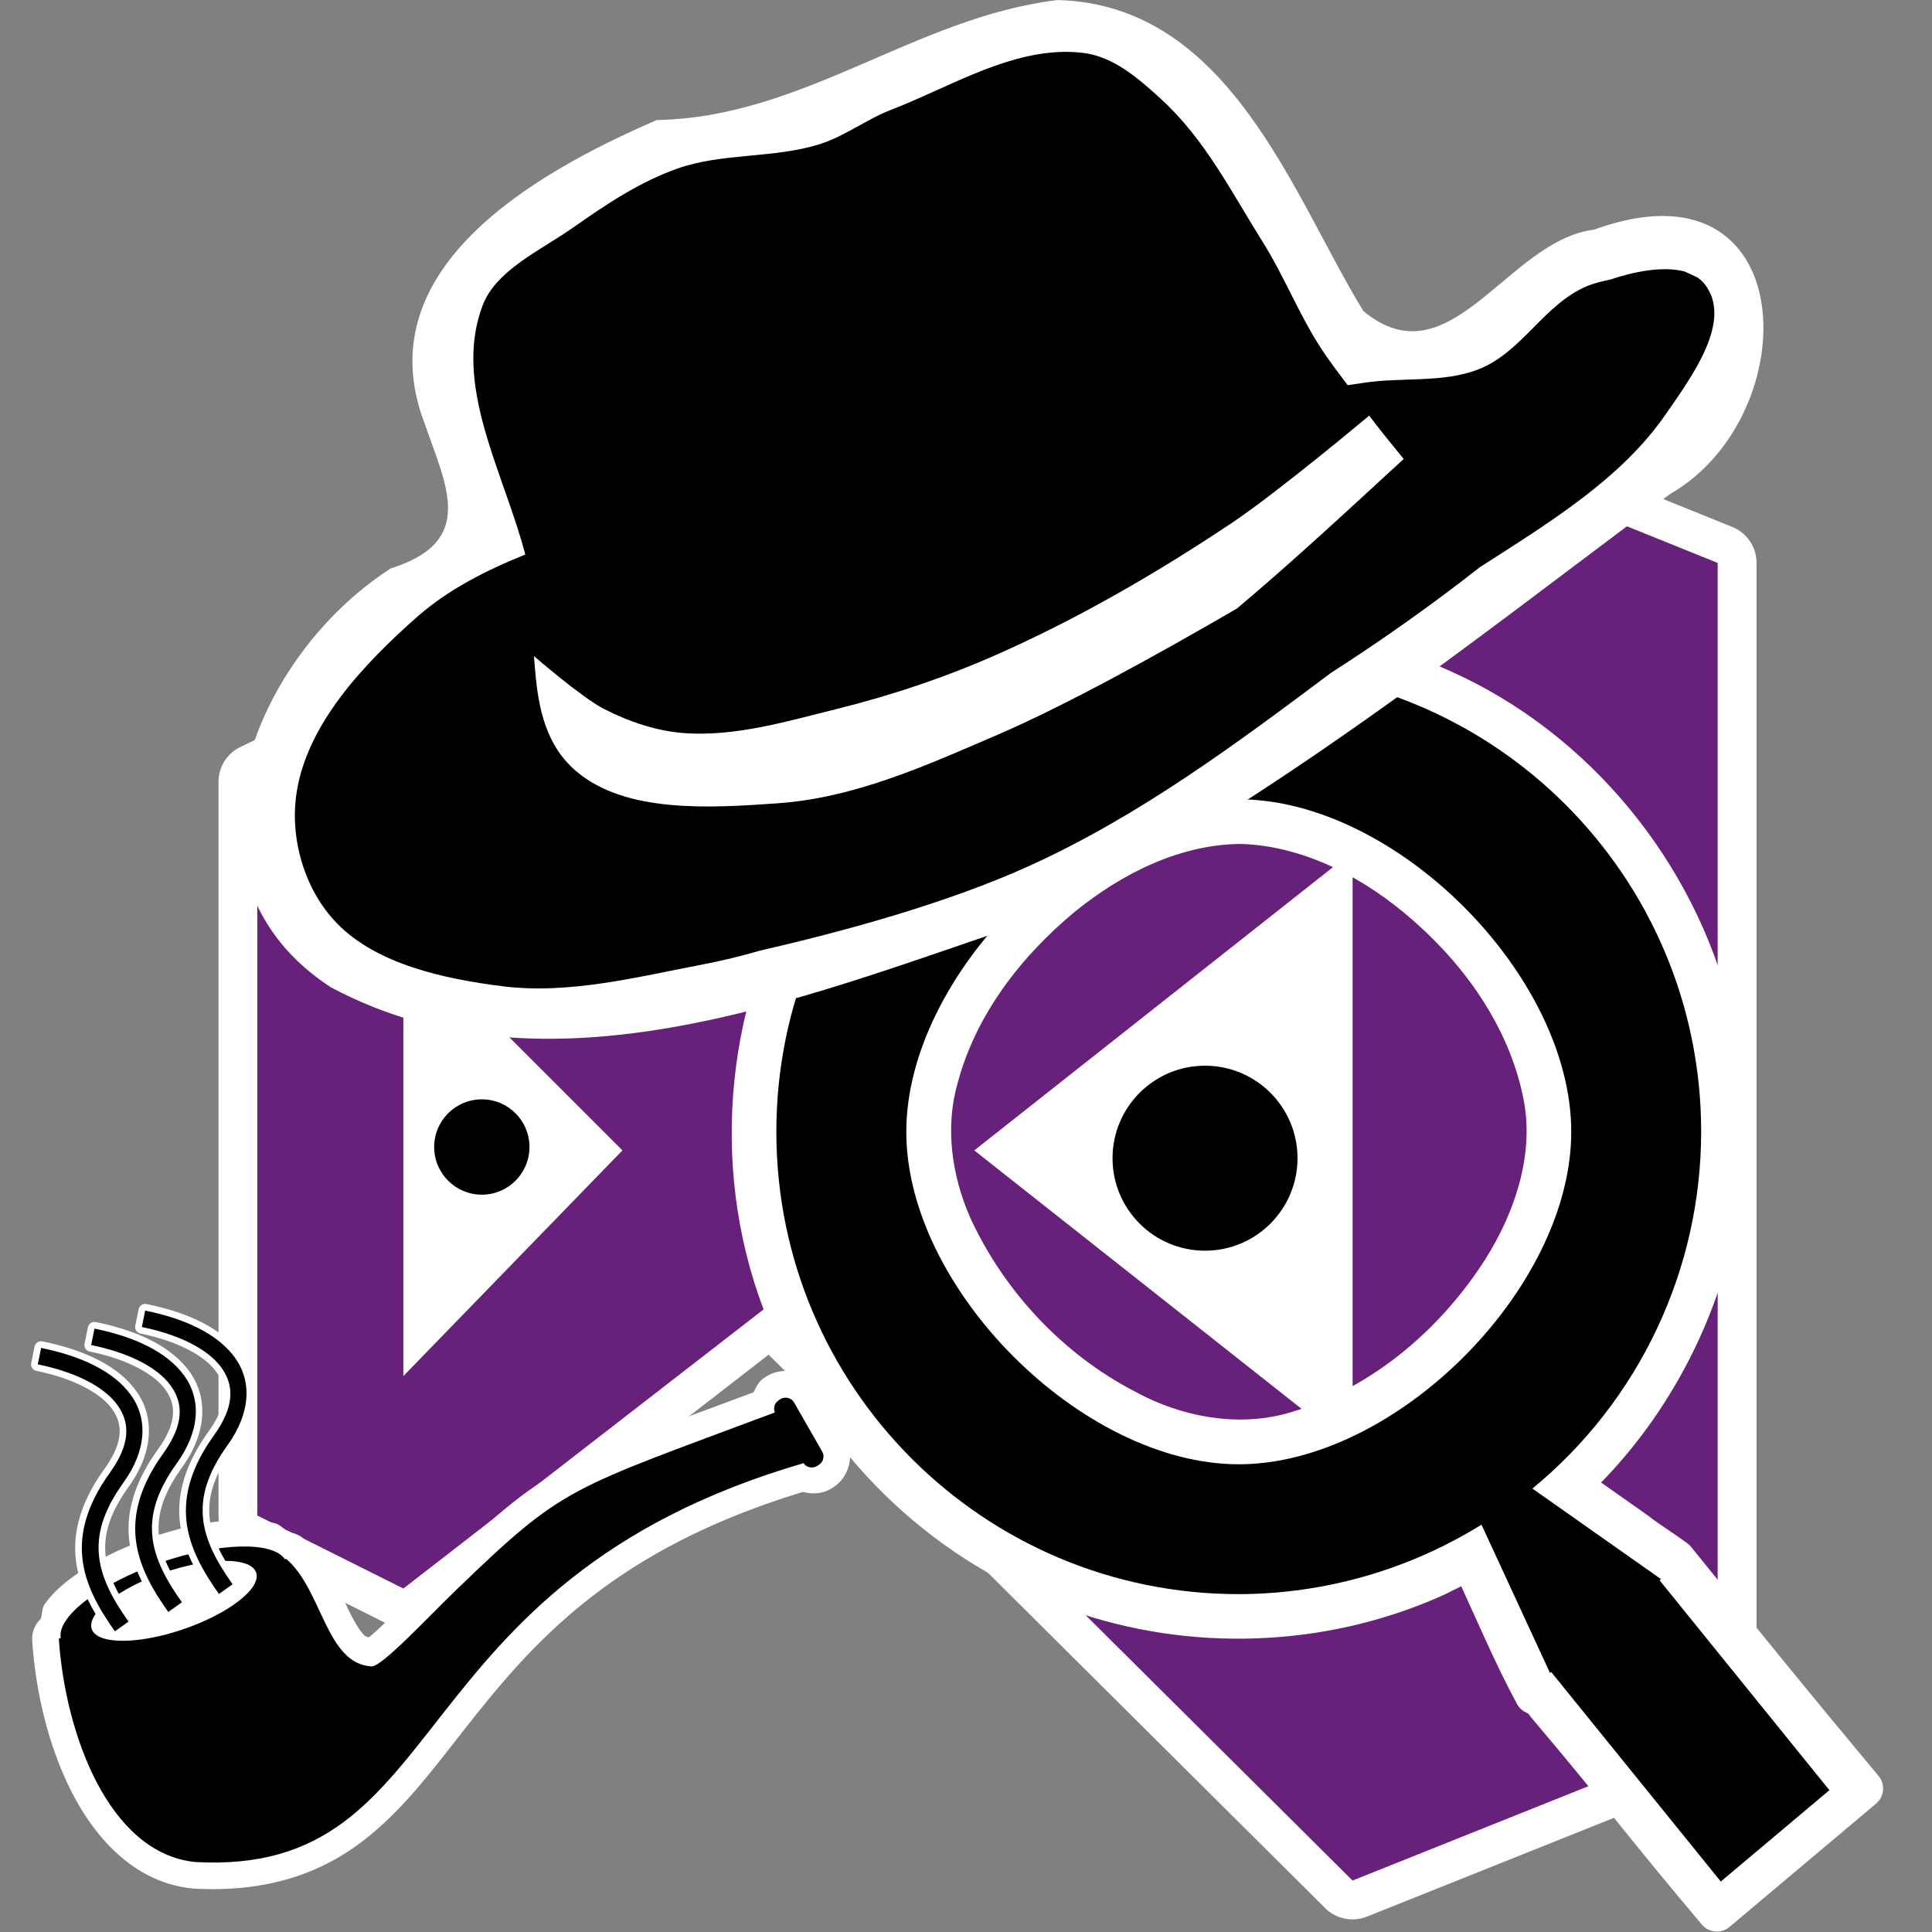 <?xml version="1.0" encoding="UTF-8" standalone="no"?>
<svg
   xmlns:dc="http://purl.org/dc/elements/1.1/"
   xmlns:cc="http://creativecommons.org/ns#"
   xmlns:rdf="http://www.w3.org/1999/02/22-rdf-syntax-ns#"
   xmlns:svg="http://www.w3.org/2000/svg"
   xmlns="http://www.w3.org/2000/svg"
   xmlns:sodipodi="http://sodipodi.sourceforge.net/DTD/sodipodi-0.dtd"
   xmlns:inkscape="http://www.inkscape.org/namespaces/inkscape"
   version="1.1"
   x="0px"
   y="0px"
   width="64"
   height="64"
   viewBox="0 0 64 64"
   enable-background="new 0 0 214 36"
   xml:space="preserve"
   id="svg4800"
   inkscape:version="0.91 r13725"
   sodipodi:docname="icon.svg"
   inkscape:export-filename="C:\Development\SolutionInspector\media\icon.png"
   inkscape:export-xdpi="90"
   inkscape:export-ydpi="90"><rect x="0" y="0" width="64" height="64" fill="#808080" stroke="none"/><defs
     id="defs4834" /><sodipodi:namedview
     pagecolor="#ffffff"
     bordercolor="#666666"
     borderopacity="1"
     objecttolerance="10"
     gridtolerance="10"
     guidetolerance="10"
     inkscape:pageopacity="0"
     inkscape:pageshadow="2"
     inkscape:window-width="2048"
     inkscape:window-height="1099"
     id="namedview4832"
     showgrid="false"
     inkscape:zoom="4"
     inkscape:cx="101.18799"
     inkscape:cy="25.304074"
     inkscape:window-x="-8"
     inkscape:window-y="-4"
     inkscape:window-maximized="1"
     inkscape:current-layer="svg4800"
     showguides="true" /><polygon
     transform="translate(-4.224,-14.237)"
     points="-86.8,-94.6 -86.8,-94.6 -86.8,-94.6 "
     id="polygon12" /><g
     id="g4220"
     transform="translate(-60.83,53.93)"><path
       id="path4848-4"
       d="m 180.584,-0.493 8.897,3.592 0,28.815 -8.98,3.593 -14.285,-14.204 -9.061,7.021 -3.592,-1.796 0,-18.042 3.592,-1.714 9.061,7.102 14.368,-14.367 z m -23.429,12.653 0,10.939 5.388,-5.551 -5.388,-5.388 z m 14.041,5.388 9.306,7.348 0,-14.696 -9.306,7.348 z"
       style="fill:#68217a;stroke:none"
       inkscape:connector-curvature="0" /><circle
       r="2.275"
       cy="18.128"
       cx="176.969"
       id="path4840-8"
       style="fill:#000000;stroke:none;stroke-width:10;stroke-miterlimit:4;stroke-dasharray:none" /><circle
       style="fill:#000000;stroke:none;stroke-width:10;stroke-miterlimit:4;stroke-dasharray:none"
       id="circle4842-6"
       cx="159.182"
       cy="17.852"
       r="1.172" /><circle
       r="9.474"
       cy="17.3"
       cx="177.521"
       id="path4844-4"
       style="fill:#b3b3b3;fill-opacity:0.265;stroke:none;stroke-width:0.2;stroke-miterlimit:4;stroke-dasharray:none" /><path
       id="path6077-5"
       d="m 177.831,7.554 a 9.917,9.917 0 0 0 -9.918,9.92 9.917,9.917 0 0 0 9.918,9.916 9.917,9.917 0 0 0 5.205,-1.49 l 1.777,2.873 1.658,-1.398 -2.342,-2.248 a 9.917,9.917 0 0 0 3.619,-7.652 9.917,9.917 0 0 0 -9.918,-9.92 z m 0,1.385 a 8.534,8.534 0 0 1 8.533,8.535 8.534,8.534 0 0 1 -8.533,8.533 8.534,8.534 0 0 1 -8.533,-8.533 8.534,8.534 0 0 1 8.533,-8.535 z"
       style="opacity:1;fill:#666666;fill-opacity:1;stroke:none;stroke-width:0.156;stroke-miterlimit:4;stroke-dasharray:none"
       inkscape:connector-curvature="0" /><g
       style="stroke:none"
       id="g5457-9"
       transform="matrix(0.156,0,0,0.143,194.424,3.626)"><title
         id="title5459-8">Layer 1</title><path
         style="fill:#7f3f00;stroke:none"
         inkscape:connector-curvature="0"
         d="m -227.769,1.562 c -7.929,3.355 -15.916,7.577 -21.991,13.971 -8.615,9.068 -17.311,20.223 -19.006,33.015 -1.125,8.493 1.13,18.353 6.428,24.798 6.212,7.559 16.693,10.353 26.017,11.747 10.564,1.579 21.33,-1.786 31.765,-4.154 4.998,-1.134 9.947,-2.68 14.66,-4.789 26.916,-12.047 52.809,-27.083 76.969,-44.569 16.864,-12.205 32.786,-26.143 46.967,-41.765 6.837,-7.532 15.07,-14.834 18.145,-24.798 1.422,-4.608 -0.361,-14.55 -0.361,-14.55 0,0 -11.862,0.232 -17.104,2.803 -6.824,3.348 -10.249,12.387 -17.104,15.662 -5.626,2.688 -12.257,1.464 -18.326,2.611 -42.713,8.072 -86.73,12.956 -127.059,30.018 z"
         id="path4026-3" /><path
         style="fill:#7f3f00;stroke:none"
         inkscape:connector-curvature="0"
         d="m -224.292,44.7 c 7.803,8.011 21.177,7.008 31.964,6.082 12.165,-1.045 23.56,-7.266 34.556,-12.921 24.202,-12.445 68.247,-45.765 68.247,-45.765 0,0 -12.407,-17.383 -17.61,-26.764 -3.599,-6.489 -5.888,-13.729 -9.348,-20.304 -4.882,-9.278 -9.078,-19.336 -16.059,-26.929 -3.439,-3.74 -7.408,-7.991 -12.272,-8.685 -10.524,-1.5 -20.486,6.208 -30.236,10.696 -3.905,1.797 -7.225,4.937 -11.231,6.46 -7.182,2.731 -15.371,1.619 -22.461,4.614 -6.017,2.543 -11.323,6.807 -16.414,11.075 -5.221,4.377 -12.226,8.042 -14.332,14.766 -4.996,15.951 4.495,33.308 7.42,49.836 2.246,12.688 -0.941,28.891 7.775,37.838 z"
         id="path4024-4" /><path
         sodipodi:nodetypes="ccccccccccccc"
         style="opacity:1;fill:#7f0000;stroke:none;stroke-width:0.999;stroke-miterlimit:4;stroke-dasharray:none"
         inkscape:connector-curvature="0"
         d="m -99.226,-22.179 c 0,0 -14.379,14.403 -21.721,20.254 -11.533,9.192 -23.693,17.645 -36.57,24.505 -8.187,4.361 -16.824,7.846 -25.639,10.462 -7.77,2.306 -15.772,5.169 -23.816,4.553 -4.502,-0.345 -8.93,-2.167 -12.852,-4.553 -3.507,-2.134 -11.055,-9.964 -11.055,-9.964 l 0.188,2.63 c 0.502,7.305 1.739,14.183 6.41,18.978 7.803,8.011 21.163,7.009 31.95,6.082 12.164,-1.044 23.557,-7.24 34.553,-12.895 24.202,-12.445 68.261,-45.776 68.261,-45.776 0,0 -3.984,-5.336 -9.709,-14.276 z"
         id="path4075-4" /><path
         style="fill:#7f3f00;stroke:none;stroke-width:0.999;stroke-miterlimit:4;stroke-dasharray:none"
         inkscape:connector-curvature="0"
         d="m -213.807,82.903 c 0,0 37.259,-20.777 54.472,-33.552 12.59,-9.344 24.092,-20.301 35.43,-31.324 14.056,-13.666 26.794,-28.803 40.317,-43.07 7.285,-7.687 12.419,-19.027 21.991,-22.914 4.573,-1.857 11.764,-3.486 14.66,0.726 4.737,6.889 -1.895,17.532 -6.108,24.798 -9.12,15.726 -25.609,24.942 -39.095,36.545 -19.73,16.972 -38.504,36.032 -61.087,48.291 -24.05,13.056 -60.58,20.5 -60.58,20.5 z"
         id="path4028-2" /><path
         style="fill:#7f3f00;stroke:none;stroke-width:0.999;stroke-miterlimit:4;stroke-dasharray:none"
         inkscape:connector-curvature="0"
         d="m -147.301,-90.767 -27.591,17.17 -18.317,19.569 c 0,0 14.37,16.277 23.816,20.229 7.605,3.181 16.808,5.068 24.435,1.946 6.32,-2.587 11.292,-9.04 14.055,-15.641 3.251,-7.768 1.822,-25.443 1.822,-25.443 l 1.855,-2.016 c -1.604,-2.461 -3.335,-4.811 -5.304,-6.952 -3.438,-3.74 -7.435,-7.996 -12.298,-8.69 -0.833,-0.119 -1.647,-0.164 -2.473,-0.174 z"
         id="path4030-1" /><path
         sodipodi:nodetypes="ccccccc"
         style="opacity:1;fill:none;stroke:none;stroke-width:0.999;stroke-miterlimit:4;stroke-dasharray:none"
         inkscape:connector-curvature="0"
         d="m -192.949,-54.479 -0.293,0.313 c -0.276,0.135 -7.593,3.716 -11.355,4.935 -5.396,1.749 -11.063,2.719 -16.724,3.65 -4.283,0.704 -8.392,2.193 -12.136,1.39 -0.582,-0.125 -1.775,-0.738 -2.7,-1.355 -0.926,-0.618 -1.659,-1.217 -1.659,-1.217"
         id="path4045-9" /></g><rect
       transform="matrix(-0.765,0.644,0.644,0.765,0,0)"
       y="141.069"
       x="-124.982"
       height="8.037"
       width="2.159"
       id="rect6085-4"
       style="opacity:1;fill:#784421;fill-opacity:1;stroke:none;stroke-width:0.114;stroke-miterlimit:4;stroke-dasharray:none" /><path
       sodipodi:nodetypes="ccccsccccccccccccsc"
       inkscape:connector-curvature="0"
       id="rect6108-9"
       d="m 166.434,23.674 c -0.031,0.006 -0.062,0.018 -0.09,0.037 l -0.041,0.029 c -0.098,0.066 -0.129,0.188 -0.086,0.293 -5.116,1.918 -5.165,1.787 -7.83,4.357 -0.722,0.696 -1.832,1.896 -2.09,1.889 -1.124,-0.065 -1.206,-1.882 -2.1,-2.645 l -0.031,0.01 c -0.296,-0.449 -1.624,-0.414 -3.061,0.08 -1.473,0.508 -2.549,1.323 -2.453,1.855 l -0.047,0.016 c 0.15,2.315 1.215,5.272 3.348,5.494 6.436,0.364 4.863,-6.864 14.969,-9.81 0.076,0.112 0.227,0.141 0.34,0.064 l 0.043,-0.027 c 0.112,-0.076 0.142,-0.227 0.066,-0.34 l -0.687,-1.2 c -0.057,-0.084 -0.156,-0.122 -0.25,-0.104 z"
       style="opacity:1;fill:#784421;fill-opacity:1;stroke:none;stroke-width:0.156;stroke-miterlimit:4;stroke-dasharray:none" /><ellipse
       transform="matrix(0.946,-0.325,0.325,0.946,0,0)"
       ry="1.009"
       rx="2.933"
       cy="76.377"
       cx="133.888"
       id="path6106-2"
       style="opacity:1;fill:none;fill-opacity:1;stroke:none;stroke-width:0.156;stroke-miterlimit:4;stroke-dasharray:none" /><ellipse
       transform="matrix(0.946,-0.325,0.325,0.946,0,0)"
       style="opacity:1;fill:#2b1100;fill-opacity:1;stroke:none;stroke-width:0.039;stroke-miterlimit:4;stroke-dasharray:none"
       id="ellipse6150-4"
       cx="133.888"
       cy="76.377"
       rx="2.138"
       ry="0.736" /><path
       inkscape:connector-curvature="0"
       id="path6179-0"
       d="m 150.355,21.551 -0.082,0.404 c 0.928,0.188 1.629,0.549 1.951,0.99 0.322,0.441 0.334,0.963 -0.182,1.68 -0.552,0.768 -0.743,1.462 -0.672,2.105 0.071,0.643 0.392,1.216 0.799,1.789 l 0.336,-0.238 c -0.39,-0.549 -0.665,-1.063 -0.725,-1.598 -0.059,-0.534 0.086,-1.108 0.598,-1.818 0.58,-0.806 0.601,-1.587 0.18,-2.164 -0.422,-0.578 -1.216,-0.951 -2.203,-1.15 z"
       style="color:#000000;font-style:normal;font-variant:normal;font-weight:normal;font-stretch:normal;font-size:medium;line-height:normal;font-family:sans-serif;text-indent:0;text-align:start;text-decoration:none;text-decoration-line:none;text-decoration-style:solid;text-decoration-color:#000000;letter-spacing:normal;word-spacing:normal;text-transform:none;direction:ltr;block-progression:tb;writing-mode:lr-tb;baseline-shift:baseline;text-anchor:start;white-space:normal;clip-rule:nonzero;display:inline;overflow:visible;visibility:visible;opacity:1;isolation:auto;mix-blend-mode:normal;color-interpolation:sRGB;color-interpolation-filters:linearRGB;solid-color:#000000;solid-opacity:1;fill:#4d4d4d;fill-opacity:1;fill-rule:evenodd;stroke:none;stroke-width:0.412px;stroke-linecap:butt;stroke-linejoin:miter;stroke-miterlimit:4;stroke-dasharray:none;stroke-dashoffset:0;stroke-opacity:1;color-rendering:auto;image-rendering:auto;shape-rendering:auto;text-rendering:auto;enable-background:accumulate" /><path
       inkscape:connector-curvature="0"
       id="path6181-3"
       d="m 149.217,22 -0.082,0.404 c 0.928,0.188 1.631,0.547 1.953,0.988 0.322,0.441 0.334,0.963 -0.182,1.68 -0.552,0.768 -0.743,1.462 -0.672,2.105 0.071,0.643 0.392,1.218 0.799,1.791 l 0.336,-0.24 c -0.39,-0.549 -0.665,-1.061 -0.725,-1.596 -0.059,-0.534 0.085,-1.108 0.596,-1.818 0.58,-0.806 0.601,-1.587 0.18,-2.164 C 150.998,22.573 150.203,22.199 149.217,22 Z"
       style="color:#000000;font-style:normal;font-variant:normal;font-weight:normal;font-stretch:normal;font-size:medium;line-height:normal;font-family:sans-serif;text-indent:0;text-align:start;text-decoration:none;text-decoration-line:none;text-decoration-style:solid;text-decoration-color:#000000;letter-spacing:normal;word-spacing:normal;text-transform:none;direction:ltr;block-progression:tb;writing-mode:lr-tb;baseline-shift:baseline;text-anchor:start;white-space:normal;clip-rule:nonzero;display:inline;overflow:visible;visibility:visible;opacity:1;isolation:auto;mix-blend-mode:normal;color-interpolation:sRGB;color-interpolation-filters:linearRGB;solid-color:#000000;solid-opacity:1;fill:#4d4d4d;fill-opacity:1;fill-rule:evenodd;stroke:none;stroke-width:0.412px;stroke-linecap:butt;stroke-linejoin:miter;stroke-miterlimit:4;stroke-dasharray:none;stroke-dashoffset:0;stroke-opacity:1;color-rendering:auto;image-rendering:auto;shape-rendering:auto;text-rendering:auto;enable-background:accumulate" /><path
       inkscape:connector-curvature="0"
       id="path6183-0"
       d="m 148.045,22.412 -0.082,0.404 c 0.928,0.188 1.631,0.549 1.953,0.99 0.322,0.441 0.334,0.963 -0.182,1.68 -0.552,0.768 -0.743,1.462 -0.672,2.105 0.071,0.643 0.392,1.218 0.799,1.791 l 0.336,-0.24 c -0.39,-0.549 -0.665,-1.061 -0.725,-1.596 -0.059,-0.534 0.085,-1.11 0.596,-1.82 0.58,-0.806 0.601,-1.587 0.18,-2.164 -0.422,-0.578 -1.216,-0.951 -2.203,-1.15 z"
       style="color:#000000;font-style:normal;font-variant:normal;font-weight:normal;font-stretch:normal;font-size:medium;line-height:normal;font-family:sans-serif;text-indent:0;text-align:start;text-decoration:none;text-decoration-line:none;text-decoration-style:solid;text-decoration-color:#000000;letter-spacing:normal;word-spacing:normal;text-transform:none;direction:ltr;block-progression:tb;writing-mode:lr-tb;baseline-shift:baseline;text-anchor:start;white-space:normal;clip-rule:nonzero;display:inline;overflow:visible;visibility:visible;opacity:1;isolation:auto;mix-blend-mode:normal;color-interpolation:sRGB;color-interpolation-filters:linearRGB;solid-color:#000000;solid-opacity:1;fill:#4d4d4d;fill-opacity:1;fill-rule:evenodd;stroke:none;stroke-width:0.412px;stroke-linecap:butt;stroke-linejoin:miter;stroke-miterlimit:4;stroke-dasharray:none;stroke-dashoffset:0;stroke-opacity:1;color-rendering:auto;image-rendering:auto;shape-rendering:auto;text-rendering:auto;enable-background:accumulate" /></g><g
     id="g4507"
     transform="translate(8,-35.25)"><path
       id="path4848"
       d="m 110.271,26.834 8.897,3.592 0,28.815 -8.98,3.593 -14.285,-14.204 -9.061,7.021 -3.592,-1.796 0,-18.042 3.592,-1.714 9.061,7.102 14.368,-14.367 z m -23.429,12.653 0,10.939 5.388,-5.551 -5.388,-5.388 z m 14.041,5.388 9.306,7.348 0,-14.696 -9.306,7.348 z"
       style="fill:#68217a"
       inkscape:connector-curvature="0" /><circle
       r="2.275"
       cy="45.454"
       cx="106.655"
       id="path4840"
       style="fill:#000000;stroke:none;stroke-width:10;stroke-miterlimit:4;stroke-dasharray:none" /><circle
       style="fill:#000000;stroke:none;stroke-width:10;stroke-miterlimit:4;stroke-dasharray:none"
       id="circle4842"
       cx="88.868"
       cy="45.178"
       r="1.172" /><circle
       r="9.474"
       cy="44.627"
       cx="107.207"
       id="path4844"
       style="fill:#b3b3b3;fill-opacity:0.265;stroke:#000000;stroke-width:0.2;stroke-miterlimit:4;stroke-dasharray:none" /><path
       inkscape:connector-curvature="0"
       id="path6077"
       d="m 107.518,34.881 a 9.917,9.917 0 0 0 -9.918,9.92 9.917,9.917 0 0 0 9.918,9.916 9.917,9.917 0 0 0 5.205,-1.49 l 1.777,2.873 1.658,-1.398 -2.342,-2.248 a 9.917,9.917 0 0 0 3.619,-7.652 9.917,9.917 0 0 0 -9.918,-9.92 z m 0,1.385 a 8.534,8.534 0 0 1 8.533,8.535 8.534,8.534 0 0 1 -8.533,8.533 8.534,8.534 0 0 1 -8.533,-8.533 8.534,8.534 0 0 1 8.533,-8.535 z"
       style="opacity:1;fill:#666666;fill-opacity:1;stroke:#000000;stroke-width:0.156;stroke-miterlimit:4;stroke-dasharray:none" /><rect
       transform="matrix(-0.765,0.644,0.644,0.765,0,0)"
       y="116.674"
       x="-53.599"
       height="8.037"
       width="2.159"
       id="rect6085"
       style="opacity:1;fill:#784421;fill-opacity:1;stroke:#000000;stroke-width:0.114;stroke-miterlimit:4;stroke-dasharray:none" /><g
       transform="translate(0.552,28.552)"
       id="g6221"><path
         style="opacity:1;fill:#784421;fill-opacity:1;stroke:#000000;stroke-width:0.156;stroke-miterlimit:4;stroke-dasharray:none"
         d="m 95.568,22.449 c -0.031,0.006 -0.062,0.018 -0.09,0.037 l -0.041,0.029 c -0.098,0.066 -0.129,0.188 -0.086,0.293 -5.116,1.918 -5.165,1.787 -7.83,4.357 -0.722,0.696 -1.832,1.896 -2.09,1.889 -1.124,-0.065 -1.206,-1.882 -2.1,-2.645 l -0.031,0.01 c -0.296,-0.449 -1.624,-0.414 -3.061,0.08 -1.473,0.508 -2.549,1.323 -2.453,1.855 l -0.047,0.016 c 0.15,2.315 1.215,5.272 3.348,5.494 6.436,0.364 4.863,-6.864 14.969,-9.81 0.076,0.112 0.227,0.141 0.34,0.064 l 0.043,-0.027 c 0.112,-0.076 0.142,-0.227 0.066,-0.34 L 95.818,22.553 c -0.057,-0.084 -0.156,-0.122 -0.25,-0.104 z"
         id="rect6108"
         inkscape:connector-curvature="0"
         sodipodi:nodetypes="ccccsccccccccccccsc" /><ellipse
         style="opacity:1;fill:none;fill-opacity:1;stroke:#000000;stroke-width:0.156;stroke-miterlimit:4;stroke-dasharray:none"
         id="path6106"
         cx="67.278"
         cy="52.159"
         rx="2.933"
         ry="1.009"
         transform="matrix(0.946,-0.325,0.325,0.946,0,0)" /><ellipse
         ry="0.736"
         rx="2.138"
         cy="52.159"
         cx="67.278"
         id="ellipse6150"
         style="opacity:1;fill:#2b1100;fill-opacity:1;stroke:#000000;stroke-width:0.039;stroke-miterlimit:4;stroke-dasharray:none"
         transform="matrix(0.946,-0.325,0.325,0.946,0,0)" /><path
         style="fill:none;fill-rule:evenodd;stroke:#4d4d4d;stroke-width:0.412px;stroke-linecap:butt;stroke-linejoin:miter;stroke-opacity:1"
         d="m 79.449,20.528 c 1.915,0.387 2.992,1.469 1.897,2.992 -1.064,1.479 -0.67,2.534 0.127,3.655"
         id="path6179"
         inkscape:connector-curvature="0"
         sodipodi:nodetypes="csc" /><path
         sodipodi:nodetypes="csc"
         inkscape:connector-curvature="0"
         id="path6181"
         d="m 78.311,20.976 c 1.915,0.387 2.992,1.469 1.897,2.992 -1.064,1.479 -0.67,2.534 0.127,3.655"
         style="fill:none;fill-rule:evenodd;stroke:#4d4d4d;stroke-width:0.412px;stroke-linecap:butt;stroke-linejoin:miter;stroke-opacity:1" /><path
         style="fill:none;fill-rule:evenodd;stroke:#4d4d4d;stroke-width:0.412px;stroke-linecap:butt;stroke-linejoin:miter;stroke-opacity:1"
         d="m 77.139,21.39 c 1.915,0.387 2.992,1.469 1.897,2.992 -1.064,1.479 -0.67,2.534 0.127,3.655"
         id="path6183"
         inkscape:connector-curvature="0"
         sodipodi:nodetypes="csc" /></g><g
       transform="matrix(0.156,0,0,0.143,124.516,30.661)"
       id="g6320"
       style="stroke:#000000"><title
         id="title6322">Layer 1</title><path
         id="path6324"
         d="m -227.769,1.562 c -7.929,3.355 -15.916,7.577 -21.991,13.971 -8.615,9.068 -17.311,20.223 -19.006,33.015 -1.125,8.493 1.13,18.353 6.428,24.798 6.212,7.559 16.693,10.353 26.017,11.747 10.564,1.579 21.33,-1.786 31.765,-4.154 4.998,-1.134 9.947,-2.68 14.66,-4.789 26.916,-12.047 52.809,-27.083 76.969,-44.569 16.864,-12.205 32.786,-26.143 46.967,-41.765 6.837,-7.532 15.07,-14.834 18.145,-24.798 1.422,-4.608 -0.361,-14.55 -0.361,-14.55 0,0 -11.862,0.232 -17.104,2.803 -6.824,3.348 -10.249,12.387 -17.104,15.662 -5.626,2.688 -12.257,1.464 -18.326,2.611 -42.713,8.072 -86.73,12.956 -127.059,30.018 z"
         inkscape:connector-curvature="0"
         style="fill:#7f3f00;stroke:#000000" /><path
         id="path6326"
         d="m -224.292,44.7 c 7.803,8.011 21.177,7.008 31.964,6.082 12.165,-1.045 23.56,-7.266 34.556,-12.921 24.202,-12.445 68.247,-45.765 68.247,-45.765 0,0 -12.407,-17.383 -17.61,-26.764 -3.599,-6.489 -5.888,-13.729 -9.348,-20.304 -4.882,-9.278 -9.078,-19.336 -16.059,-26.929 -3.439,-3.74 -7.408,-7.991 -12.272,-8.685 -10.524,-1.5 -20.486,6.208 -30.236,10.696 -3.905,1.797 -7.225,4.937 -11.231,6.46 -7.182,2.731 -15.371,1.619 -22.461,4.614 -6.017,2.543 -11.323,6.807 -16.414,11.075 -5.221,4.377 -12.226,8.042 -14.332,14.766 -4.996,15.951 4.495,33.308 7.42,49.836 2.246,12.688 -0.941,28.891 7.775,37.838 z"
         inkscape:connector-curvature="0"
         style="fill:#7f3f00;stroke:#000000" /><path
         id="path6328"
         d="m -99.226,-22.179 c 0,0 -14.379,14.403 -21.721,20.254 -11.533,9.192 -23.693,17.645 -36.57,24.505 -8.187,4.361 -16.824,7.846 -25.639,10.462 -7.77,2.306 -15.772,5.169 -23.816,4.553 -4.502,-0.345 -8.93,-2.167 -12.852,-4.553 -3.507,-2.134 -11.055,-9.964 -11.055,-9.964 l 0.188,2.63 c 0.502,7.305 1.739,14.183 6.41,18.978 7.803,8.011 21.163,7.009 31.95,6.082 12.164,-1.044 23.557,-7.24 34.553,-12.895 24.202,-12.445 68.261,-45.776 68.261,-45.776 0,0 -3.984,-5.336 -9.709,-14.276 z"
         inkscape:connector-curvature="0"
         style="opacity:1;fill:#7f0000;stroke:#000000;stroke-width:0.999;stroke-miterlimit:4;stroke-dasharray:none"
         sodipodi:nodetypes="ccccccccccccc" /><path
         id="path6330"
         d="m -213.807,82.903 c 0,0 37.259,-20.777 54.472,-33.552 12.59,-9.344 24.092,-20.301 35.43,-31.324 14.056,-13.666 26.794,-28.803 40.317,-43.07 7.285,-7.687 12.419,-19.027 21.991,-22.914 4.573,-1.857 11.764,-3.486 14.66,0.726 4.737,6.889 -1.895,17.532 -6.108,24.798 -9.12,15.726 -25.609,24.942 -39.095,36.545 -19.73,16.972 -38.504,36.032 -61.087,48.291 -24.05,13.056 -60.58,20.5 -60.58,20.5 z"
         inkscape:connector-curvature="0"
         style="fill:#7f3f00;stroke:#000000;stroke-width:0.999;stroke-miterlimit:4;stroke-dasharray:none" /><path
         id="path6332"
         d="m -147.301,-90.767 -27.591,17.17 -18.317,19.569 c 0,0 14.37,16.277 23.816,20.229 7.605,3.181 16.808,5.068 24.435,1.946 6.32,-2.587 11.292,-9.04 14.055,-15.641 3.251,-7.768 1.822,-25.443 1.822,-25.443 l 1.855,-2.016 c -1.604,-2.461 -3.335,-4.811 -5.304,-6.952 -3.438,-3.74 -7.435,-7.996 -12.298,-8.69 -0.833,-0.119 -1.647,-0.164 -2.473,-0.174 z"
         inkscape:connector-curvature="0"
         style="fill:#7f3f00;stroke:#000000;stroke-width:0.999;stroke-miterlimit:4;stroke-dasharray:none" /><path
         id="path6334"
         d="m -192.949,-54.479 -0.293,0.313 c -0.276,0.135 -7.593,3.716 -11.355,4.935 -5.396,1.749 -11.063,2.719 -16.724,3.65 -4.283,0.704 -8.392,2.193 -12.136,1.39 -0.582,-0.125 -1.775,-0.738 -2.7,-1.355 -0.926,-0.618 -1.659,-1.217 -1.659,-1.217"
         inkscape:connector-curvature="0"
         style="opacity:1;fill:none;stroke:#000000;stroke-width:0.999;stroke-miterlimit:4;stroke-dasharray:none"
         sodipodi:nodetypes="ccccccc" /></g></g><g
     id="g4530"><path
       id="path4848-4-7"
       d="m 185.396,15.98 12.688,5.123 0,41.093 -12.806,5.124 -20.372,-20.256 -12.922,10.013 -5.123,-2.561 0,-25.73 5.123,-2.444 12.922,10.128 20.49,-20.489 z m -33.412,18.044 0,15.6 7.684,-7.916 -7.684,-7.684 z m 20.024,7.684 13.271,10.479 0,-20.958 -13.271,10.479 z"
       style="fill:#68217a;stroke:none"
       inkscape:connector-curvature="0" /><circle
       r="3.245"
       cy="42.535"
       cx="180.24"
       id="path4840-8-9"
       style="fill:#000000;stroke:none;stroke-width:10;stroke-miterlimit:4;stroke-dasharray:none" /><circle
       style="fill:#000000;stroke:none;stroke-width:10;stroke-miterlimit:4;stroke-dasharray:none"
       id="circle4842-6-0"
       cx="154.874"
       cy="42.141"
       r="1.671" /><g
       transform="translate(0,28)"
       id="g4260"><path
         style="fill:#ae5700;fill-opacity:1;stroke:none"
         inkscape:connector-curvature="0"
         d="m 154.426,-5.827 c -1.765,0.685 -3.543,1.547 -4.896,2.853 -1.918,1.851 -3.854,4.129 -4.231,6.741 -0.251,1.734 0.252,3.747 1.431,5.063 1.383,1.543 3.716,2.114 5.792,2.398 2.352,0.322 4.749,-0.365 7.072,-0.848 1.113,-0.232 2.214,-0.547 3.264,-0.978 5.992,-2.46 11.757,-5.53 17.135,-9.1 3.754,-2.492 7.299,-5.338 10.456,-8.527 1.522,-1.538 3.355,-3.029 4.04,-5.063 0.317,-0.941 -0.08,-2.971 -0.08,-2.971 0,0 -2.641,0.047 -3.808,0.572 -1.519,0.684 -2.282,2.529 -3.808,3.198 -1.252,0.549 -2.729,0.299 -4.08,0.533 -9.509,1.648 -19.308,2.645 -28.287,6.129 z"
         id="path4026-3-8" /><path
         style="fill:#ae5700;fill-opacity:1;stroke:none"
         inkscape:connector-curvature="0"
         d="m 155.2,2.98 c 1.737,1.636 4.715,1.431 7.116,1.242 2.708,-0.213 5.245,-1.484 7.693,-2.638 5.388,-2.541 15.194,-9.344 15.194,-9.344 0,0 -2.762,-3.549 -3.92,-5.465 -0.801,-1.325 -1.311,-2.803 -2.081,-4.146 -1.087,-1.894 -2.021,-3.948 -3.575,-5.498 -0.766,-0.764 -1.649,-1.632 -2.732,-1.773 -2.343,-0.306 -4.561,1.267 -6.731,2.184 -0.869,0.367 -1.608,1.008 -2.5,1.319 -1.599,0.558 -3.422,0.33 -5,0.942 -1.34,0.519 -2.521,1.39 -3.654,2.261 -1.162,0.894 -2.722,1.642 -3.191,3.015 -1.112,3.257 1.001,6.801 1.652,10.175 0.5,2.591 -0.209,5.899 1.731,7.726 z"
         id="path4024-4-7" /><path
         sodipodi:nodetypes="ccccccccccccc"
         style="opacity:1;fill:#7f0000;stroke:none;stroke-width:0.999;stroke-miterlimit:4;stroke-dasharray:none"
         inkscape:connector-curvature="0"
         d="m 183.043,-10.675 c 0,0 -3.201,2.941 -4.836,4.135 -2.568,1.877 -5.275,3.603 -8.141,5.003 -1.823,0.89 -3.745,1.602 -5.708,2.136 -1.73,0.471 -3.511,1.055 -5.302,0.93 -1.002,-0.07 -1.988,-0.442 -2.861,-0.93 -0.781,-0.436 -2.461,-2.034 -2.461,-2.034 l 0.042,0.537 c 0.112,1.491 0.387,2.896 1.427,3.875 1.737,1.636 4.712,1.431 7.113,1.242 2.708,-0.213 5.244,-1.478 7.692,-2.633 5.388,-2.541 15.197,-9.346 15.197,-9.346 0,0 -0.887,-1.089 -2.161,-2.915 z"
         id="path4075-4-9" /><path
         style="fill:#ae5700;fill-opacity:1;stroke:none;stroke-width:0.999;stroke-miterlimit:4;stroke-dasharray:none"
         inkscape:connector-curvature="0"
         d="m 157.534,10.78 c 0,0 8.295,-4.242 12.127,-6.85 2.803,-1.908 5.364,-4.145 7.888,-6.396 3.129,-2.79 5.965,-5.881 8.976,-8.794 1.622,-1.569 2.765,-3.885 4.896,-4.678 1.018,-0.379 2.619,-0.712 3.264,0.148 1.055,1.407 -0.422,3.58 -1.36,5.063 -2.03,3.211 -5.701,5.093 -8.704,7.462 -4.392,3.465 -8.572,7.357 -13.6,9.86 -5.354,2.666 -13.487,4.186 -13.487,4.186 z"
         id="path4028-2-1" /></g><path
       id="path4045-9-1"
       d="m 162.178,10.731 -0.065,0.064 c -0.061,0.028 -1.69,0.759 -2.528,1.008 -1.201,0.357 -2.463,0.555 -3.723,0.745 -0.953,0.144 -1.868,0.448 -2.702,0.284 -0.129,-0.026 -0.395,-0.151 -0.601,-0.277 -0.206,-0.126 -0.369,-0.248 -0.369,-0.248"
       inkscape:connector-curvature="0"
       style="opacity:1;fill:none;stroke:none;stroke-width:0.999;stroke-miterlimit:4;stroke-dasharray:none"
       sodipodi:nodetypes="ccccccc" /><g
       transform="translate(0,28)"
       id="g4368"><g
         id="g4364"><path
           sodipodi:nodetypes="cccccccccaaaaa"
           id="path6077-5-7"
           d="m 181.47,-0.544 c -7.813,-6.17e-4 -14.146,6.334 -14.144,14.147 9.2e-4,7.811 6.333,14.142 14.144,14.141 2.624,-0.006 5.194,-0.742 7.423,-2.125 l 2.097,4.535 3.396,-2.869 -3.933,-2.768 c 3.264,-2.684 5.158,-6.687 5.161,-10.913 0.002,-7.813 -6.331,-14.147 -14.144,-14.147 z m 0,3.975 c 4.794,1.2e-6 10.17,5.378 10.169,10.172 -3.3e-4,4.794 -5.375,10.169 -10.169,10.169 -4.794,1e-6 -10.169,-5.375 -10.169,-10.169 -3.3e-4,-4.794 5.375,-10.172 10.169,-10.172 z"
           style="opacity:1;fill:#cccccc;fill-opacity:1;stroke:none;stroke-width:0.156;stroke-miterlimit:4;stroke-dasharray:none"
           inkscape:connector-curvature="0" /><path
           sodipodi:nodetypes="ccccc"
           inkscape:connector-curvature="0"
           id="rect6085-4-1"
           d="m 194.322,27.296 -3.324,2.795 7.383,8.766 3.324,-2.795 z"
           style="opacity:1;fill:#ffcc00;fill-opacity:1;stroke:none;stroke-width:0.114;stroke-miterlimit:4;stroke-dasharray:none" /></g></g><g
       transform="translate(0,28)"
       id="g4326"><path
         style="opacity:1;fill:#9d592b;fill-opacity:1;stroke:none;stroke-width:0.156;stroke-miterlimit:4;stroke-dasharray:none"
         d="m 165.216,22.444 c -0.044,0.009 -0.088,0.026 -0.128,0.053 l -0.059,0.042 c -0.139,0.094 -0.183,0.268 -0.122,0.418 -7.296,2.735 -7.365,2.549 -11.167,6.214 -1.029,0.993 -2.612,2.704 -2.98,2.693 -1.603,-0.093 -1.72,-2.684 -2.994,-3.771 l -0.044,0.014 c -0.422,-0.64 -2.316,-0.59 -4.365,0.114 -2.1,0.724 -3.635,1.886 -3.498,2.646 l -0.067,0.022 c 0.214,3.301 1.732,7.519 4.774,7.835 9.179,0.52 6.935,-9.788 21.347,-13.99 0.109,0.16 0.324,0.2 0.485,0.092 l 0.061,-0.039 c 0.16,-0.108 0.203,-0.324 0.095,-0.485 l -0.98,-1.711 c -0.081,-0.12 -0.223,-0.174 -0.357,-0.148 z"
         id="rect6108-9-4"
         inkscape:connector-curvature="0"
         sodipodi:nodetypes="ccccsccccccccccccsc" /><ellipse
         style="opacity:1;fill:none;fill-opacity:1;stroke:none;stroke-width:0.156;stroke-miterlimit:4;stroke-dasharray:none"
         id="path6106-2-0"
         cx="126.411"
         cy="74.747"
         rx="4.182"
         ry="1.439"
         transform="matrix(0.946,-0.325,0.325,0.946,0,0)" /><ellipse
         ry="1.049"
         rx="3.049"
         cy="74.747"
         cx="126.411"
         id="ellipse6150-4-9"
         style="opacity:1;fill:#2b1100;fill-opacity:1;stroke:none;stroke-width:0.039;stroke-miterlimit:4;stroke-dasharray:none"
         transform="matrix(0.946,-0.325,0.325,0.946,0,0)" /><path
         style="color:#000000;font-style:normal;font-variant:normal;font-weight:normal;font-stretch:normal;font-size:medium;line-height:normal;font-family:sans-serif;text-indent:0;text-align:start;text-decoration:none;text-decoration-line:none;text-decoration-style:solid;text-decoration-color:#000000;letter-spacing:normal;word-spacing:normal;text-transform:none;direction:ltr;block-progression:tb;writing-mode:lr-tb;baseline-shift:baseline;text-anchor:start;white-space:normal;clip-rule:nonzero;display:inline;overflow:visible;visibility:visible;opacity:1;isolation:auto;mix-blend-mode:normal;color-interpolation:sRGB;color-interpolation-filters:linearRGB;solid-color:#000000;solid-opacity:1;fill:#4d4d4d;fill-opacity:1;fill-rule:evenodd;stroke:none;stroke-width:0.412px;stroke-linecap:butt;stroke-linejoin:miter;stroke-miterlimit:4;stroke-dasharray:none;stroke-dashoffset:0;stroke-opacity:1;color-rendering:auto;image-rendering:auto;shape-rendering:auto;text-rendering:auto;enable-background:accumulate"
         d="m 142.287,19.416 -0.117,0.577 c 1.324,0.267 2.324,0.783 2.783,1.412 0.459,0.629 0.476,1.373 -0.259,2.395 -0.788,1.095 -1.06,2.085 -0.958,3.003 0.102,0.917 0.559,1.735 1.139,2.551 l 0.479,-0.34 c -0.556,-0.783 -0.949,-1.516 -1.033,-2.278 -0.084,-0.762 0.123,-1.58 0.852,-2.593 0.827,-1.15 0.857,-2.263 0.256,-3.086 -0.601,-0.824 -1.735,-1.356 -3.142,-1.641 z"
         id="path6179-0-0"
         inkscape:connector-curvature="0" /><path
         style="color:#000000;font-style:normal;font-variant:normal;font-weight:normal;font-stretch:normal;font-size:medium;line-height:normal;font-family:sans-serif;text-indent:0;text-align:start;text-decoration:none;text-decoration-line:none;text-decoration-style:solid;text-decoration-color:#000000;letter-spacing:normal;word-spacing:normal;text-transform:none;direction:ltr;block-progression:tb;writing-mode:lr-tb;baseline-shift:baseline;text-anchor:start;white-space:normal;clip-rule:nonzero;display:inline;overflow:visible;visibility:visible;opacity:1;isolation:auto;mix-blend-mode:normal;color-interpolation:sRGB;color-interpolation-filters:linearRGB;solid-color:#000000;solid-opacity:1;fill:#4d4d4d;fill-opacity:1;fill-rule:evenodd;stroke:none;stroke-width:0.412px;stroke-linecap:butt;stroke-linejoin:miter;stroke-miterlimit:4;stroke-dasharray:none;stroke-dashoffset:0;stroke-opacity:1;color-rendering:auto;image-rendering:auto;shape-rendering:auto;text-rendering:auto;enable-background:accumulate"
         d="m 140.663,20.057 -0.117,0.577 c 1.324,0.267 2.326,0.78 2.785,1.409 0.459,0.629 0.476,1.373 -0.259,2.395 -0.788,1.095 -1.06,2.085 -0.958,3.003 0.102,0.917 0.559,1.738 1.139,2.554 l 0.479,-0.343 c -0.556,-0.783 -0.949,-1.514 -1.033,-2.276 -0.084,-0.762 0.121,-1.58 0.85,-2.593 0.827,-1.15 0.857,-2.263 0.256,-3.086 -0.601,-0.824 -1.735,-1.356 -3.142,-1.641 z"
         id="path6181-3-2"
         inkscape:connector-curvature="0" /><path
         style="color:#000000;font-style:normal;font-variant:normal;font-weight:normal;font-stretch:normal;font-size:medium;line-height:normal;font-family:sans-serif;text-indent:0;text-align:start;text-decoration:none;text-decoration-line:none;text-decoration-style:solid;text-decoration-color:#000000;letter-spacing:normal;word-spacing:normal;text-transform:none;direction:ltr;block-progression:tb;writing-mode:lr-tb;baseline-shift:baseline;text-anchor:start;white-space:normal;clip-rule:nonzero;display:inline;overflow:visible;visibility:visible;opacity:1;isolation:auto;mix-blend-mode:normal;color-interpolation:sRGB;color-interpolation-filters:linearRGB;solid-color:#000000;solid-opacity:1;fill:#4d4d4d;fill-opacity:1;fill-rule:evenodd;stroke:none;stroke-width:0.412px;stroke-linecap:butt;stroke-linejoin:miter;stroke-miterlimit:4;stroke-dasharray:none;stroke-dashoffset:0;stroke-opacity:1;color-rendering:auto;image-rendering:auto;shape-rendering:auto;text-rendering:auto;enable-background:accumulate"
         d="m 138.992,20.645 -0.117,0.577 c 1.324,0.267 2.326,0.783 2.785,1.412 0.459,0.629 0.476,1.373 -0.259,2.395 -0.788,1.095 -1.06,2.085 -0.958,3.003 0.102,0.917 0.559,1.738 1.139,2.554 l 0.479,-0.343 c -0.556,-0.783 -0.949,-1.514 -1.033,-2.276 -0.084,-0.762 0.121,-1.582 0.85,-2.596 0.827,-1.15 0.857,-2.263 0.256,-3.086 -0.601,-0.824 -1.735,-1.356 -3.142,-1.641 z"
         id="path6183-0-5"
         inkscape:connector-curvature="0" /></g></g><path
     style="fill:#ffffff;fill-opacity:1;stroke:none"
     d="M 44.896 12.523 A 1.287 1.287 0 0 0 44.008 12.9 L 25.463 31.443 L 14.158 22.58 A 1.287 1.287 0 0 0 12.809 22.432 L 7.971 24.74 A 1.287 1.287 0 0 0 7.238 25.902 L 7.238 50.203 A 1.287 1.287 0 0 0 7.949 51.354 L 12.787 53.771 A 1.287 1.287 0 0 0 14.152 53.639 L 25.461 44.875 L 43.896 63.207 A 1.287 1.287 0 0 0 45.283 63.49 L 57.379 58.652 A 1.287 1.287 0 0 0 58.188 57.457 L 58.188 18.648 A 1.287 1.287 0 0 0 57.383 17.455 L 45.4 12.617 A 1.287 1.287 0 0 0 44.896 12.523 z "
     id="path4234" /><path
     sodipodi:type="inkscape:offset"
     inkscape:radius="0.62099522"
     inkscape:original="M 39.917969 35.302734 A 3.0642133 3.0642133 0 0 0 36.853516 38.367188 A 3.0642133 3.0642133 0 0 0 39.917969 41.431641 A 3.0642133 3.0642133 0 0 0 42.982422 38.367188 A 3.0642133 3.0642133 0 0 0 39.917969 35.302734 z "
     style="fill:#ffffff;fill-opacity:1;stroke:none;stroke-width:10;stroke-miterlimit:4;stroke-dasharray:none"
     id="path3475"
     d="m 39.918,34.682 c -0.965,-7.6e-5 -1.923,0.398 -2.605,1.08 -0.682,0.682 -1.08,1.641 -1.08,2.605 -7.6e-5,0.965 0.398,1.923 1.08,2.605 0.682,0.682 1.641,1.08 2.605,1.08 0.965,7.6e-5 1.923,-0.398 2.605,-1.08 0.682,-0.682 1.08,-1.641 1.08,-2.605 7.5e-5,-0.965 -0.398,-1.923 -1.08,-2.605 -0.682,-0.682 -1.641,-1.08 -2.605,-1.08 z" /><path
     id="path4362"
     d="m 44.917,13.81 11.983,4.838 0,38.809 -12.095,4.839 -19.239,-19.13 -12.204,9.456 -4.838,-2.419 0,-24.3 4.838,-2.308 12.204,9.565 19.351,-19.35 z m -31.555,17.041 0,14.733 7.257,-7.476 -7.257,-7.257 z m 18.911,7.257 12.534,9.897 0,-19.793 -12.534,9.897 z"
     style="fill:#68217a;fill-opacity:1;stroke:none"
     inkscape:connector-curvature="0" /><circle
     r="3.064"
     cy="38.367"
     cx="39.918"
     id="circle4403"
     style="fill:#000000;fill-opacity:1;stroke:none;stroke-width:10;stroke-miterlimit:4;stroke-dasharray:none" /><path
     sodipodi:type="inkscape:offset"
     inkscape:radius="0.53823024"
     inkscape:original="M 15.960938 36.417969 A 1.5785341 1.5785341 0 0 0 14.382812 37.996094 A 1.5785341 1.5785341 0 0 0 15.960938 39.574219 A 1.5785341 1.5785341 0 0 0 17.539062 37.996094 A 1.5785341 1.5785341 0 0 0 15.960938 36.417969 z "
     style="fill:#ffffff;fill-opacity:1;stroke:none;stroke-width:10;stroke-miterlimit:4;stroke-dasharray:none"
     id="path3479"
     d="m 15.961,35.879 c -0.554,1.43e-4 -1.104,0.229 -1.496,0.621 -0.392,0.392 -0.621,0.942 -0.621,1.496 1.44e-4,0.554 0.229,1.104 0.621,1.496 0.392,0.392 0.942,0.621 1.496,0.621 0.554,-1.44e-4 1.104,-0.229 1.496,-0.621 0.392,-0.392 0.621,-0.942 0.621,-1.496 C 18.078,37.442 17.849,36.892 17.457,36.5 17.065,36.108 16.515,35.879 15.961,35.879 Z" /><circle
     style="fill:#000000;fill-opacity:1;stroke:none;stroke-width:10;stroke-miterlimit:4;stroke-dasharray:none"
     id="circle4405"
     cx="15.961"
     cy="37.996"
     r="1.579" /><g
     id="g4480"
     transform="matrix(0.944,0,0,0.944,-216.12,25.162)"><path
       inkscape:export-ydpi="89"
       inkscape:export-xdpi="89"
       sodipodi:nodetypes="cccccccccccccccccccccccccccccccccccccccccccc"
       inkscape:connector-curvature="0"
       id="path4451"
       d="m 272.348,-4.732 c -6.366,-0.03 -12.559,3.64 -15.555,9.266 -4.3e-4,8.101e-4 -0.002,0.001 -0.002,0.002 -2.611,4.755 -2.91,10.7 -0.678,15.668 1.949,4.459 5.77,8.054 10.387,9.643 10e-4,4.23e-4 0.003,-4.22e-4 0.004,0 8.2e-4,2.83e-4 0.001,0.002 0.002,0.002 4.17,1.474 8.873,1.318 12.93,-0.461 0.265,-0.114 0.521,-0.252 0.781,-0.379 0.626,1.366 1.219,2.762 1.957,4.131 0.07,0.13 0.18,0.234 0.314,0.297 0.134,0.063 0.103,0.072 0.07,0.002 0.026,0.056 0.059,0.109 0.1,0.156 2.845,3.368 3.159,3.913 6.002,7.285 0.245,0.291 0.679,0.329 0.971,0.084 1.715,-1.442 3.43,-2.886 5.145,-4.328 0.291,-0.244 0.329,-0.677 0.086,-0.969 -3.032,-3.642 -3.614,-4.381 -6.582,-8.043 -0.037,-0.046 -0.08,-0.086 -0.127,-0.121 -0.49,-0.362 -0.97,-0.652 -1.373,-0.967 -0.009,-0.007 -0.018,-0.015 -0.027,-0.021 -0.546,-0.384 -1.087,-0.764 -1.627,-1.146 4.183,-4.294 6.063,-10.694 4.572,-16.529 l -0.002,-0.004 c -1.265,-5.22 -4.982,-9.778 -9.912,-11.963 -5.6e-4,-2.571e-4 -10e-4,2.569e-4 -0.002,0 -2.321,-1.059 -4.87,-1.619 -7.426,-1.604 l -0.008,0 z m 0.164,7.693 c 2.211,0.076 4.351,1.205 6.059,2.721 l 0.002,0.002 c 1.904,1.678 3.399,3.88 3.85,6.336 0.334,1.872 -0.313,3.861 -1.369,5.527 -1.627,2.546 -4.126,4.618 -7.01,5.412 -6.3e-4,1.67e-4 -10e-4,-1.66e-4 -0.002,0 -1.727,0.456 -3.653,0.104 -5.262,-0.775 l -0.014,-0.008 c -2.521,-1.304 -4.593,-3.52 -5.777,-6.096 -0.661,-1.503 -0.887,-3.206 -0.441,-4.734 l 0.004,-0.016 c 0.63,-2.356 2.188,-4.401 4.107,-5.992 1.691,-1.371 3.736,-2.375 5.854,-2.377 z"
       style="opacity:1;fill:#ffffff;fill-opacity:1;stroke:none;stroke-width:0.156;stroke-miterlimit:4;stroke-dasharray:none" /><path
       inkscape:export-ydpi="89"
       inkscape:export-xdpi="89"
       sodipodi:nodetypes="ccccccccccccccsssss"
       id="path4384"
       d="m 272.411,-3.166 c -8.963,0 -16.23,7.266 -16.227,16.229 0,8.961 7.266,16.223 16.227,16.223 3.01,-0.007 5.959,-0.851 8.517,-2.438 l 2.404,5.203 0.041,-0.034 5.953,7.354 3.811,-3.206 -5.958,-7.363 0.049,-0.043 -4.513,-3.177 c 3.745,-3.079 5.918,-7.67 5.922,-12.519 0,-8.963 -7.264,-16.23 -16.227,-16.229 z m 0,4.56 c 5.5,0 11.668,6.169 11.667,11.67 -3.6e-4,5.5 -6.168,11.665 -11.667,11.665 -5.5,0 -11.667,-6.165 -11.667,-11.665 -4e-4,-5.5 6.167,-11.67 11.667,-11.67 z"
       style="opacity:1;fill:#000000;fill-opacity:1;stroke:none;stroke-width:0.156;stroke-miterlimit:4;stroke-dasharray:none"
       inkscape:connector-curvature="0" /></g><g
     id="g4319"
     transform="matrix(0.944,0,0,0.862,-240.189,-5.056)"
     inkscape:export-xdpi="89"
     inkscape:export-ydpi="89"><g
       transform="translate(39.022,-15.168)"
       id="g4305"><path
         style="fill:#ffffff;fill-opacity:1;stroke:none"
         d="m 252.529,21.035 c -4.996,0.656 -8.912,4.512 -14.066,4.611 -4.453,2.108 -10.188,5.799 -8.152,11.646 0.753,2.401 1.844,4.545 -1.182,5.584 -4.98,3.512 -7.899,11.962 -2.105,16.098 7.942,4.645 17.359,0.022 25.134,-2.748 7.932,-4.407 14.858,-10.493 21.856,-16.203 4.818,-3.016 4.656,-13.085 -2.662,-10.164 -3.04,0.406 -5.047,5.888 -8.092,3.131 -2.467,-4.399 -4.673,-11.781 -10.73,-11.955 z"
         id="path4299"
         inkscape:connector-curvature="0" /><path
         style="fill:#000000;fill-opacity:1;stroke:none"
         d="m 252.547,23.035 c -2.024,0.109 -3.96,1.415 -5.859,2.217 -0.869,0.367 -1.608,1.007 -2.5,1.318 -1.599,0.558 -3.422,0.33 -5,0.941 -1.34,0.519 -2.521,1.39 -3.654,2.262 -1.162,0.894 -2.721,1.643 -3.189,3.016 -1.045,3.059 0.741,6.368 1.504,9.555 -1.385,0.609 -2.722,1.358 -3.791,2.391 -1.918,1.851 -3.855,4.128 -4.232,6.74 -0.251,1.734 0.252,3.747 1.432,5.062 1.383,1.543 3.715,2.114 5.791,2.398 2.352,0.322 4.749,-0.364 7.072,-0.848 0.657,-0.137 1.306,-0.314 1.947,-0.516 2.816,-0.71 6.515,-1.791 9.48,-3.268 3.868,-1.926 7.234,-4.675 10.582,-7.418 1.804,-1.268 3.548,-2.621 5.219,-4.057 2.439,-1.713 4.949,-3.392 6.502,-5.848 0.938,-1.484 2.414,-3.656 1.359,-5.062 -0.069,-0.092 -0.153,-0.164 -0.242,-0.23 l -0.43,-0.217 c -0.768,-0.234 -1.839,0.018 -2.592,0.299 -0.001,5.17e-4 -0.003,0.001 -0.004,0.002 -0.304,0.069 -0.592,0.147 -0.816,0.248 -1.519,0.684 -2.281,2.529 -3.807,3.197 -1.252,0.549 -2.729,0.299 -4.08,0.533 -0.177,0.031 -0.356,0.056 -0.533,0.086 -0.332,-0.482 -0.661,-0.964 -0.896,-1.354 -0.801,-1.325 -1.312,-2.802 -2.082,-4.145 -1.087,-1.894 -2.02,-3.95 -3.574,-5.5 -0.766,-0.764 -1.65,-1.63 -2.732,-1.771 -0.293,-0.038 -0.584,-0.049 -0.873,-0.033 z"
         id="path4301"
         inkscape:connector-curvature="0"
         sodipodi:nodetypes="scccccccscccccccccccccccsccccss" /></g><path
       id="path4292"
       d="m 302.484,21.839 c 0,0 -3.201,2.94 -4.836,4.135 -2.568,1.877 -5.274,3.603 -8.141,5.004 -1.823,0.89 -3.747,1.601 -5.709,2.135 -1.73,0.471 -3.51,1.055 -5.301,0.93 -1.002,-0.07 -1.988,-0.443 -2.861,-0.93 -0.781,-0.436 -2.461,-2.033 -2.461,-2.033 l 0.041,0.537 c 0.112,1.491 0.388,2.894 1.428,3.873 1.737,1.636 4.712,1.431 7.113,1.242 2.708,-0.213 5.243,-1.478 7.691,-2.633 2.358,-1.112 5.542,-3.034 8.4,-4.852 2.008,-1.854 3.921,-3.806 5.846,-5.744 -0.349,-0.466 -0.716,-0.955 -1.211,-1.664 z"
       style="opacity:1;fill:#7f0000;stroke:none;stroke-width:0.999;stroke-miterlimit:4;stroke-dasharray:none"
       inkscape:connector-curvature="0" /><path
       style="opacity:1;fill:#ffffff;stroke:none;stroke-width:0.999;stroke-miterlimit:4;stroke-dasharray:none"
       d="m 302.484,21.839 c 0,0 -3.201,2.94 -4.836,4.135 -2.568,1.877 -5.274,3.603 -8.141,5.004 -1.823,0.89 -3.747,1.601 -5.709,2.135 -1.73,0.471 -3.51,1.055 -5.301,0.93 -1.002,-0.07 -1.988,-0.443 -2.861,-0.93 -0.781,-0.436 -2.461,-2.033 -2.461,-2.033 l 0.041,0.537 c 0.112,1.491 0.388,2.894 1.428,3.873 1.737,1.636 4.712,1.431 7.113,1.242 2.708,-0.213 5.243,-1.478 7.691,-2.633 2.358,-1.112 5.542,-3.034 8.4,-4.852 2.008,-1.854 3.921,-3.806 5.846,-5.744 -0.349,-0.466 -0.716,-0.955 -1.211,-1.664 z"
       id="path4309"
       inkscape:connector-curvature="0" /></g><path
     sodipodi:type="inkscape:offset"
     inkscape:radius="0.88454401"
     inkscape:original="M 25.960938 46.304688 C 25.918907 46.312987 25.877685 46.329859 25.839844 46.355469 L 25.785156 46.394531 C 25.653571 46.483611 25.61253 46.647738 25.669922 46.789062 C 18.779093 49.371623 18.713004 49.196937 15.123047 52.658203 C 14.150841 53.59557 12.656468 55.211028 12.308594 55.201172 C 10.794833 55.113762 10.684104 52.667635 9.4804688 51.640625 L 9.4394531 51.652344 C 9.0412417 51.047912 7.2509028 51.094573 5.3164062 51.759766 C 3.3328193 52.443313 1.8843157 53.541993 2.0136719 54.259766 L 1.9492188 54.28125 C 2.1515686 57.399159 3.5860915 61.381055 6.4589844 61.679688 C 15.127339 62.170401 13.008271 52.436881 26.619141 48.46875 C 26.721638 48.620095 26.92483 48.657138 27.076172 48.554688 L 27.134766 48.517578 C 27.286108 48.415139 27.327054 48.211891 27.224609 48.060547 L 26.298828 46.445312 C 26.221948 46.331801 26.087054 46.279632 25.960938 46.304688 z "
     style="opacity:1;fill:#ffffff;fill-opacity:1;stroke:none;stroke-width:0.156;stroke-miterlimit:4;stroke-dasharray:none"
     id="path3451"
     d="m 25.789,45.438 c -0.158,0.031 -0.31,0.094 -0.445,0.186 a 0.885,0.885 0 0 0 -0.018,0.012 l -0.037,0.027 c -0.165,0.112 -0.24,0.291 -0.328,0.459 -3.045,1.136 -4.879,1.774 -6.221,2.494 -1.427,0.766 -2.428,1.669 -4.23,3.406 -0.506,0.488 -1.122,1.124 -1.643,1.627 -0.255,0.246 -0.486,0.458 -0.65,0.592 -0.05,-0.023 -0.101,-0.016 -0.174,-0.094 -0.132,-0.141 -0.3,-0.414 -0.471,-0.762 -0.341,-0.696 -0.662,-1.688 -1.518,-2.418 a 0.885,0.885 0 0 0 -0.48,-0.205 0.885,0.885 0 0 0 -0.002,0 C 9.418,50.679 9.293,50.512 9.135,50.469 8.758,50.365 8.362,50.334 7.932,50.346 7.07,50.368 6.07,50.566 5.029,50.924 a 0.885,0.885 0 0 0 -0.002,0 C 3.96,51.292 3.035,51.763 2.338,52.291 1.99,52.555 1.696,52.83 1.469,53.158 c -0.087,0.125 -0.063,0.326 -0.125,0.479 a 0.885,0.885 0 0 0 -0.277,0.701 c 0.108,1.669 0.53,3.537 1.352,5.109 0.821,1.572 2.126,2.922 3.949,3.111 a 0.885,0.885 0 0 0 0.041,0.004 c 2.33,0.132 4.089,-0.457 5.467,-1.469 1.378,-1.012 2.385,-2.376 3.506,-3.801 2.206,-2.805 4.837,-5.934 11.217,-7.869 0.33,0.084 0.682,0.061 0.975,-0.137 l 0.035,-0.021 A 0.885,0.885 0 0 0 27.631,49.25 c 0.54,-0.365 0.696,-1.139 0.326,-1.686 l 0.035,0.057 -0.926,-1.615 a 0.885,0.885 0 0 0 -0.035,-0.057 C 26.756,45.542 26.264,45.343 25.789,45.438 Z" /><path
     sodipodi:nodetypes="ccccsccccccccccccsc"
     inkscape:connector-curvature="0"
     id="path4336"
     d="m 25.961,46.305 c -0.042,0.008 -0.083,0.024 -0.121,0.05 l -0.055,0.039 c -0.132,0.089 -0.173,0.253 -0.116,0.395 -6.891,2.583 -6.956,2.407 -10.546,5.869 -0.972,0.937 -2.467,2.554 -2.815,2.544 -1.514,-0.087 -1.624,-2.535 -2.828,-3.562 l -0.042,0.013 c -0.398,-0.604 -2.188,-0.557 -4.122,0.108 -1.984,0.684 -3.433,1.781 -3.304,2.499 l -0.063,0.021 c 0.202,3.118 1.636,7.101 4.509,7.4 8.668,0.491 6.549,-9.244 20.16,-13.212 0.102,0.151 0.306,0.189 0.458,0.087 l 0.058,-0.037 c 0.151,-0.102 0.192,-0.306 0.089,-0.458 l -0.926,-1.616 c -0.077,-0.114 -0.211,-0.164 -0.337,-0.139 z"
     style="opacity:1;fill:#000000;fill-opacity:1;stroke:none;stroke-width:0.156;stroke-miterlimit:4;stroke-dasharray:none" /><ellipse
     transform="matrix(0.946,-0.325,0.325,0.946,0,0)"
     ry="1.359"
     rx="3.95"
     cy="52.01"
     cx="-11.777"
     id="ellipse4338"
     style="opacity:1;fill:none;fill-opacity:1;stroke:none;stroke-width:0.156;stroke-miterlimit:4;stroke-dasharray:none" /><ellipse
     transform="matrix(0.946,-0.325,0.325,0.946,0,0)"
     style="opacity:1;fill:#ffffff;fill-opacity:1;stroke:none;stroke-width:0.039;stroke-miterlimit:4;stroke-dasharray:none"
     id="ellipse4340"
     cx="-11.777"
     cy="52.01"
     rx="2.879"
     ry="0.991" /><g
     id="g4271"><path
       d="m 4.787,43.195 a 0.221,0.221 0 0 0 -0.195,0.176 l -0.111,0.543 a 0.221,0.221 0 0 0 0.174,0.262 c 1.217,0.246 2.117,0.731 2.494,1.248 0.193,0.264 0.282,0.529 0.258,0.846 -0.024,0.317 -0.172,0.697 -0.504,1.158 -0.767,1.066 -1.048,2.06 -0.945,2.986 0.102,0.924 0.559,1.732 1.115,2.516 a 0.221,0.221 0 0 0 0.307,0.051 l 0.453,-0.32 a 0.221,0.221 0 0 0 0.053,-0.309 C 7.369,51.625 7.02,50.965 6.947,50.305 6.874,49.642 7.046,48.935 7.713,48.008 8.532,46.869 8.579,45.691 7.953,44.834 7.334,43.986 6.21,43.474 4.852,43.199 a 0.221,0.221 0 0 0 -0.064,-0.004 z"
       id="path4266"
       style="color:#000000;font-style:normal;font-variant:normal;font-weight:normal;font-stretch:normal;font-size:medium;line-height:normal;font-family:sans-serif;text-indent:0;text-align:start;text-decoration:none;text-decoration-line:none;text-decoration-style:solid;text-decoration-color:#000000;letter-spacing:normal;word-spacing:normal;text-transform:none;direction:ltr;block-progression:tb;writing-mode:lr-tb;baseline-shift:baseline;text-anchor:start;white-space:normal;clip-rule:nonzero;display:inline;overflow:visible;visibility:visible;opacity:1;isolation:auto;mix-blend-mode:normal;color-interpolation:sRGB;color-interpolation-filters:linearRGB;solid-color:#000000;solid-opacity:1;fill:#ffffff;fill-opacity:1;fill-rule:evenodd;stroke:none;stroke-width:0.412px;stroke-linecap:butt;stroke-linejoin:miter;stroke-miterlimit:4;stroke-dasharray:none;stroke-dashoffset:0;stroke-opacity:1;color-rendering:auto;image-rendering:auto;shape-rendering:auto;text-rendering:auto;enable-background:accumulate"
       inkscape:original="M 4.8085938 43.416016 L 4.6972656 43.958984 C 5.9474597 44.211535 6.8926489 44.698993 7.3261719 45.292969 C 7.7597044 45.886947 7.776316 46.591376 7.0820312 47.556641 C 6.3380138 48.591048 6.079914 49.524291 6.1757812 50.390625 C 6.2716772 51.256958 6.7038539 52.029547 7.2519531 52.800781 L 7.7050781 52.480469 C 7.1795693 51.741047 6.8081673 51.047786 6.7285156 50.328125 C 6.6489016 49.608463 6.8447548 48.836102 7.5332031 47.878906 C 8.3142793 46.792966 8.3431524 45.742711 7.7753906 44.964844 C 7.2076571 44.186976 6.1375141 43.68447 4.8085938 43.416016 z "
       inkscape:radius="0.22097054"
       sodipodi:type="inkscape:offset" /><path
       style="color:#000000;font-style:normal;font-variant:normal;font-weight:normal;font-stretch:normal;font-size:medium;line-height:normal;font-family:sans-serif;text-indent:0;text-align:start;text-decoration:none;text-decoration-line:none;text-decoration-style:solid;text-decoration-color:#000000;letter-spacing:normal;word-spacing:normal;text-transform:none;direction:ltr;block-progression:tb;writing-mode:lr-tb;baseline-shift:baseline;text-anchor:start;white-space:normal;clip-rule:nonzero;display:inline;overflow:visible;visibility:visible;opacity:1;isolation:auto;mix-blend-mode:normal;color-interpolation:sRGB;color-interpolation-filters:linearRGB;solid-color:#000000;solid-opacity:1;fill:#000000;fill-opacity:1;fill-rule:evenodd;stroke:none;stroke-width:0.412px;stroke-linecap:butt;stroke-linejoin:miter;stroke-miterlimit:4;stroke-dasharray:none;stroke-dashoffset:0;stroke-opacity:1;color-rendering:auto;image-rendering:auto;shape-rendering:auto;text-rendering:auto;enable-background:accumulate"
       d="m 4.809,43.415 -0.11,0.545 c 1.25,0.253 2.194,0.74 2.628,1.334 0.434,0.594 0.45,1.297 -0.245,2.262 -0.744,1.034 -1.001,1.969 -0.905,2.836 0.096,0.866 0.528,1.638 1.076,2.41 L 7.705,52.48 C 7.179,51.741 6.809,51.048 6.729,50.328 6.649,49.609 6.845,48.837 7.534,47.879 8.315,46.794 8.344,45.743 7.776,44.965 7.208,44.187 6.137,43.684 4.809,43.415 Z"
       id="path4342"
       inkscape:connector-curvature="0" /></g><path
     style="color:#000000;font-style:normal;font-variant:normal;font-weight:normal;font-stretch:normal;font-size:medium;line-height:normal;font-family:sans-serif;text-indent:0;text-align:start;text-decoration:none;text-decoration-line:none;text-decoration-style:solid;text-decoration-color:#000000;letter-spacing:normal;word-spacing:normal;text-transform:none;direction:ltr;block-progression:tb;writing-mode:lr-tb;baseline-shift:baseline;text-anchor:start;white-space:normal;clip-rule:nonzero;display:inline;overflow:visible;visibility:visible;opacity:1;isolation:auto;mix-blend-mode:normal;color-interpolation:sRGB;color-interpolation-filters:linearRGB;solid-color:#000000;solid-opacity:1;fill:#000000;fill-opacity:1;fill-rule:evenodd;stroke:none;stroke-width:0.412px;stroke-linecap:butt;stroke-linejoin:miter;stroke-miterlimit:4;stroke-dasharray:none;stroke-dashoffset:0;stroke-opacity:1;color-rendering:auto;image-rendering:auto;shape-rendering:auto;text-rendering:auto;enable-background:accumulate"
     d="m 3.275,44.02 -0.11,0.545 c 1.25,0.253 2.197,0.737 2.631,1.331 0.434,0.594 0.45,1.297 -0.245,2.262 -0.744,1.034 -1.001,1.969 -0.905,2.836 0.096,0.866 0.528,1.641 1.076,2.412 L 6.174,53.083 C 5.648,52.343 5.278,51.653 5.198,50.933 5.118,50.214 5.312,49.442 6,48.484 6.781,47.399 6.81,46.348 6.242,45.57 5.674,44.792 4.604,44.289 3.275,44.02 Z"
     id="path4413"
     inkscape:connector-curvature="0" /><g
     id="g4275"
     transform="translate(-1.679,0.597)"><path
       sodipodi:type="inkscape:offset"
       inkscape:radius="0.22097054"
       inkscape:original="M 4.8085938 43.416016 L 4.6972656 43.958984 C 5.9474597 44.211535 6.8926489 44.698993 7.3261719 45.292969 C 7.7597044 45.886947 7.776316 46.591376 7.0820312 47.556641 C 6.3380138 48.591048 6.079914 49.524291 6.1757812 50.390625 C 6.2716772 51.256958 6.7038539 52.029547 7.2519531 52.800781 L 7.7050781 52.480469 C 7.1795693 51.741047 6.8081673 51.047786 6.7285156 50.328125 C 6.6489016 49.608463 6.8447548 48.836102 7.5332031 47.878906 C 8.3142793 46.792966 8.3431524 45.742711 7.7753906 44.964844 C 7.2076571 44.186976 6.1375141 43.68447 4.8085938 43.416016 z "
       style="color:#000000;font-style:normal;font-variant:normal;font-weight:normal;font-stretch:normal;font-size:medium;line-height:normal;font-family:sans-serif;text-indent:0;text-align:start;text-decoration:none;text-decoration-line:none;text-decoration-style:solid;text-decoration-color:#000000;letter-spacing:normal;word-spacing:normal;text-transform:none;direction:ltr;block-progression:tb;writing-mode:lr-tb;baseline-shift:baseline;text-anchor:start;white-space:normal;clip-rule:nonzero;display:inline;overflow:visible;visibility:visible;opacity:1;isolation:auto;mix-blend-mode:normal;color-interpolation:sRGB;color-interpolation-filters:linearRGB;solid-color:#000000;solid-opacity:1;fill:#ffffff;fill-opacity:1;fill-rule:evenodd;stroke:none;stroke-width:0.412px;stroke-linecap:butt;stroke-linejoin:miter;stroke-miterlimit:4;stroke-dasharray:none;stroke-dashoffset:0;stroke-opacity:1;color-rendering:auto;image-rendering:auto;shape-rendering:auto;text-rendering:auto;enable-background:accumulate"
       id="path4277"
       d="m 4.787,43.195 a 0.221,0.221 0 0 0 -0.195,0.176 l -0.111,0.543 a 0.221,0.221 0 0 0 0.174,0.262 c 1.217,0.246 2.117,0.731 2.494,1.248 0.193,0.264 0.282,0.529 0.258,0.846 -0.024,0.317 -0.172,0.697 -0.504,1.158 -0.767,1.066 -1.048,2.06 -0.945,2.986 0.102,0.924 0.559,1.732 1.115,2.516 a 0.221,0.221 0 0 0 0.307,0.051 l 0.453,-0.32 a 0.221,0.221 0 0 0 0.053,-0.309 C 7.369,51.625 7.02,50.965 6.947,50.305 6.874,49.642 7.046,48.935 7.713,48.008 8.532,46.869 8.579,45.691 7.953,44.834 7.334,43.986 6.21,43.474 4.852,43.199 a 0.221,0.221 0 0 0 -0.064,-0.004 z" /><path
       inkscape:connector-curvature="0"
       id="path4279"
       d="m 4.809,43.415 -0.11,0.545 c 1.25,0.253 2.194,0.74 2.628,1.334 0.434,0.594 0.45,1.297 -0.245,2.262 -0.744,1.034 -1.001,1.969 -0.905,2.836 0.096,0.866 0.528,1.638 1.076,2.41 L 7.705,52.48 C 7.179,51.741 6.809,51.048 6.729,50.328 6.649,49.609 6.845,48.837 7.534,47.879 8.315,46.794 8.344,45.743 7.776,44.965 7.208,44.187 6.137,43.684 4.809,43.415 Z"
       style="color:#000000;font-style:normal;font-variant:normal;font-weight:normal;font-stretch:normal;font-size:medium;line-height:normal;font-family:sans-serif;text-indent:0;text-align:start;text-decoration:none;text-decoration-line:none;text-decoration-style:solid;text-decoration-color:#000000;letter-spacing:normal;word-spacing:normal;text-transform:none;direction:ltr;block-progression:tb;writing-mode:lr-tb;baseline-shift:baseline;text-anchor:start;white-space:normal;clip-rule:nonzero;display:inline;overflow:visible;visibility:visible;opacity:1;isolation:auto;mix-blend-mode:normal;color-interpolation:sRGB;color-interpolation-filters:linearRGB;solid-color:#000000;solid-opacity:1;fill:#000000;fill-opacity:1;fill-rule:evenodd;stroke:none;stroke-width:0.412px;stroke-linecap:butt;stroke-linejoin:miter;stroke-miterlimit:4;stroke-dasharray:none;stroke-dashoffset:0;stroke-opacity:1;color-rendering:auto;image-rendering:auto;shape-rendering:auto;text-rendering:auto;enable-background:accumulate" /></g><g
     transform="translate(-3.447,1.237)"
     id="g4281"><path
       d="m 4.787,43.195 a 0.221,0.221 0 0 0 -0.195,0.176 l -0.111,0.543 a 0.221,0.221 0 0 0 0.174,0.262 c 1.217,0.246 2.117,0.731 2.494,1.248 0.193,0.264 0.282,0.529 0.258,0.846 -0.024,0.317 -0.172,0.697 -0.504,1.158 -0.767,1.066 -1.048,2.06 -0.945,2.986 0.102,0.924 0.559,1.732 1.115,2.516 a 0.221,0.221 0 0 0 0.307,0.051 l 0.453,-0.32 a 0.221,0.221 0 0 0 0.053,-0.309 C 7.369,51.625 7.02,50.965 6.947,50.305 6.874,49.642 7.046,48.935 7.713,48.008 8.532,46.869 8.579,45.691 7.953,44.834 7.334,43.986 6.21,43.474 4.852,43.199 a 0.221,0.221 0 0 0 -0.064,-0.004 z"
       id="path4283"
       style="color:#000000;font-style:normal;font-variant:normal;font-weight:normal;font-stretch:normal;font-size:medium;line-height:normal;font-family:sans-serif;text-indent:0;text-align:start;text-decoration:none;text-decoration-line:none;text-decoration-style:solid;text-decoration-color:#000000;letter-spacing:normal;word-spacing:normal;text-transform:none;direction:ltr;block-progression:tb;writing-mode:lr-tb;baseline-shift:baseline;text-anchor:start;white-space:normal;clip-rule:nonzero;display:inline;overflow:visible;visibility:visible;opacity:1;isolation:auto;mix-blend-mode:normal;color-interpolation:sRGB;color-interpolation-filters:linearRGB;solid-color:#000000;solid-opacity:1;fill:#ffffff;fill-opacity:1;fill-rule:evenodd;stroke:none;stroke-width:0.412px;stroke-linecap:butt;stroke-linejoin:miter;stroke-miterlimit:4;stroke-dasharray:none;stroke-dashoffset:0;stroke-opacity:1;color-rendering:auto;image-rendering:auto;shape-rendering:auto;text-rendering:auto;enable-background:accumulate"
       inkscape:original="M 4.8085938 43.416016 L 4.6972656 43.958984 C 5.9474597 44.211535 6.8926489 44.698993 7.3261719 45.292969 C 7.7597044 45.886947 7.776316 46.591376 7.0820312 47.556641 C 6.3380138 48.591048 6.079914 49.524291 6.1757812 50.390625 C 6.2716772 51.256958 6.7038539 52.029547 7.2519531 52.800781 L 7.7050781 52.480469 C 7.1795693 51.741047 6.8081673 51.047786 6.7285156 50.328125 C 6.6489016 49.608463 6.8447548 48.836102 7.5332031 47.878906 C 8.3142793 46.792966 8.3431524 45.742711 7.7753906 44.964844 C 7.2076571 44.186976 6.1375141 43.68447 4.8085938 43.416016 z "
       inkscape:radius="0.22097054"
       sodipodi:type="inkscape:offset" /><path
       style="color:#000000;font-style:normal;font-variant:normal;font-weight:normal;font-stretch:normal;font-size:medium;line-height:normal;font-family:sans-serif;text-indent:0;text-align:start;text-decoration:none;text-decoration-line:none;text-decoration-style:solid;text-decoration-color:#000000;letter-spacing:normal;word-spacing:normal;text-transform:none;direction:ltr;block-progression:tb;writing-mode:lr-tb;baseline-shift:baseline;text-anchor:start;white-space:normal;clip-rule:nonzero;display:inline;overflow:visible;visibility:visible;opacity:1;isolation:auto;mix-blend-mode:normal;color-interpolation:sRGB;color-interpolation-filters:linearRGB;solid-color:#000000;solid-opacity:1;fill:#000000;fill-opacity:1;fill-rule:evenodd;stroke:none;stroke-width:0.412px;stroke-linecap:butt;stroke-linejoin:miter;stroke-miterlimit:4;stroke-dasharray:none;stroke-dashoffset:0;stroke-opacity:1;color-rendering:auto;image-rendering:auto;shape-rendering:auto;text-rendering:auto;enable-background:accumulate"
       d="m 4.809,43.415 -0.11,0.545 c 1.25,0.253 2.194,0.74 2.628,1.334 0.434,0.594 0.45,1.297 -0.245,2.262 -0.744,1.034 -1.001,1.969 -0.905,2.836 0.096,0.866 0.528,1.638 1.076,2.41 L 7.705,52.48 C 7.179,51.741 6.809,51.048 6.729,50.328 6.649,49.609 6.845,48.837 7.534,47.879 8.315,46.794 8.344,45.743 7.776,44.965 7.208,44.187 6.137,43.684 4.809,43.415 Z"
       id="path4285"
       inkscape:connector-curvature="0" /></g></svg>
